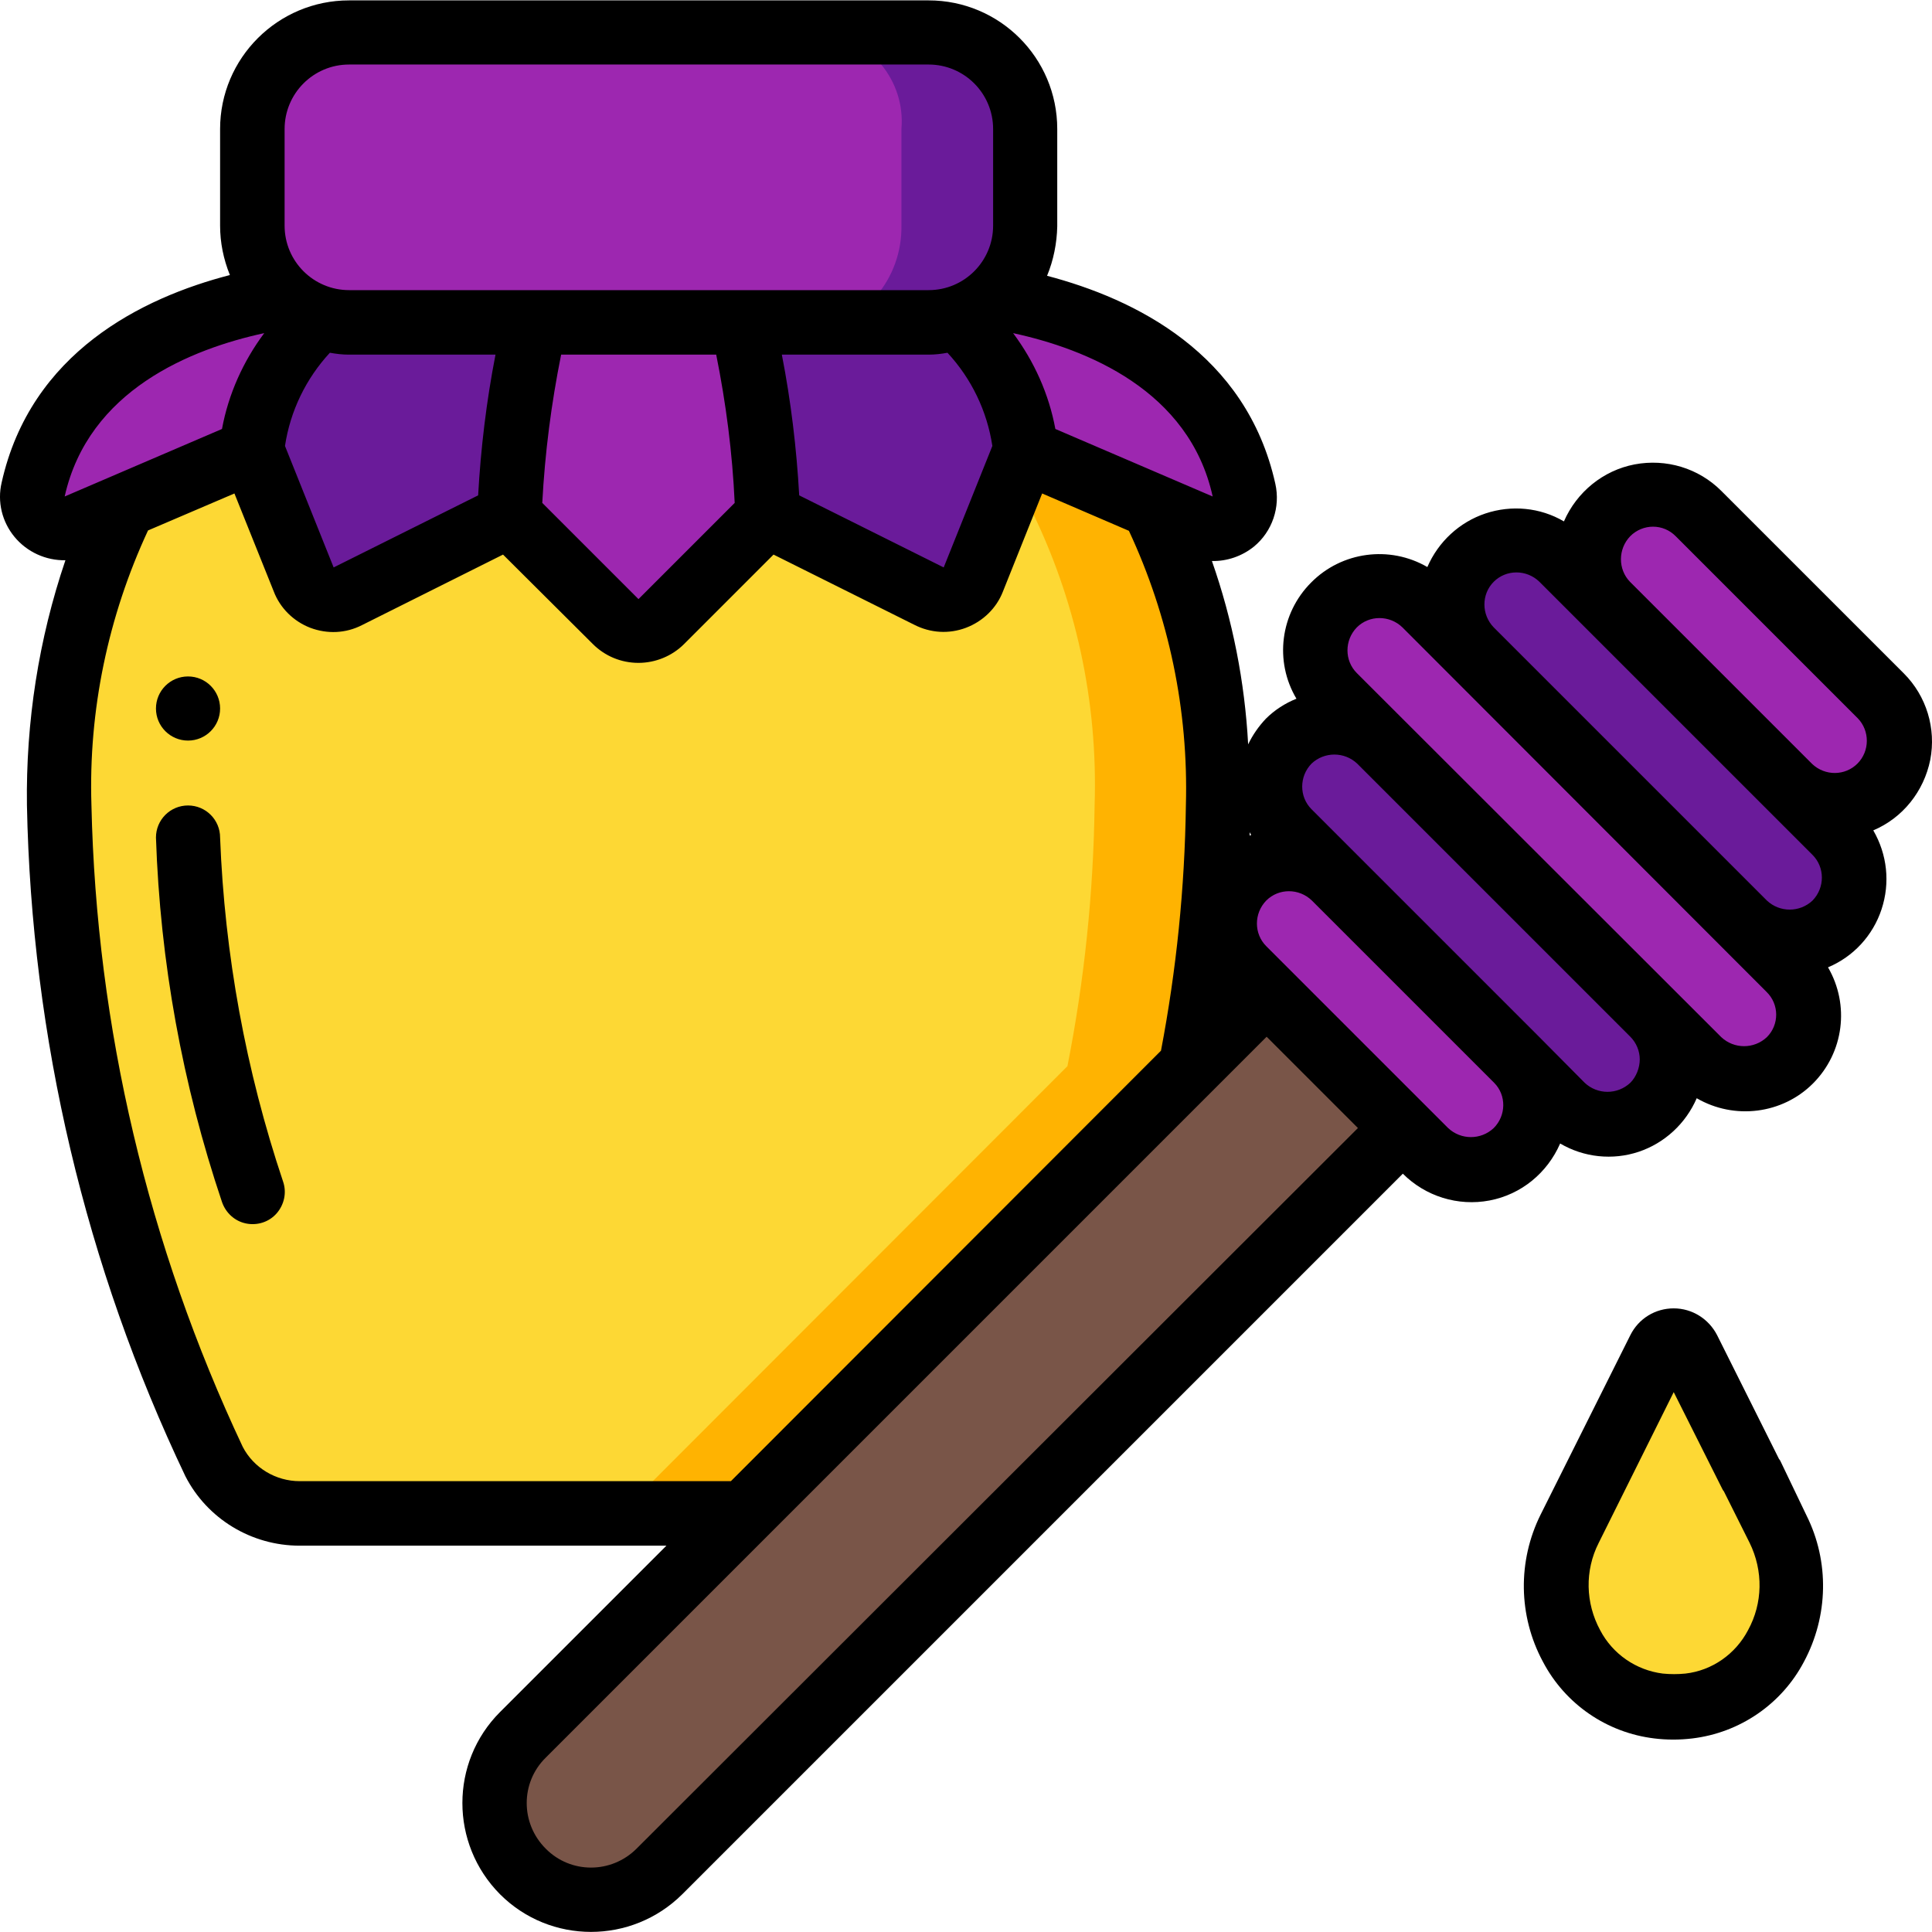 <svg height="512pt" viewBox="0 0 512.102 512" width="512pt" xmlns="http://www.w3.org/2000/svg"><path d="m353.641 232.551 48.297 48.301c6.703 6.699 6.703 17.5 0 24.098-6.699 6.703-17.5 6.703-24.098 0l-48.301-48.297c-6.699-6.703-6.699-17.5 0-24.102 6.699-6.602 17.5-6.602 24.102 0zm0 0" fill="#9d27b0"/><path d="m365.738 196.352 72.402 72.398c6.699 6.699 6.699 17.5 0 24.102-6.703 6.699-17.5 6.699-24.102 0l-72.398-72.402c-6.703-6.699-6.703-17.5 0-24.098 6.598-6.602 17.5-6.602 24.098 0zm0 0" fill="#6a1b9a"/><path d="m450.238 136.051 48.301 48.301c6.699 6.699 6.699 17.5 0 24.098-6.699 6.703-17.5 6.703-24.102 0l-48.297-48.297c-6.703-6.703-6.703-17.5 0-24.102 6.598-6.699 17.398-6.699 24.098 0zm0 0" fill="#9d27b0"/><path d="m414.039 148.152 72.398 72.398c6.703 6.699 6.703 17.5 0 24.102-6.699 6.699-17.5 6.699-24.098 0l-72.402-72.402c-6.699-6.699-6.699-17.5 0-24.098 6.602-6.703 17.402-6.703 24.102 0zm0 0" fill="#6a1b9a"/><path d="m377.84 160.152 96.5 96.5c6.699 6.699 6.699 17.5 0 24.098-6.699 6.699-17.5 6.699-24.102 0l-96.5-96.5c-6.699-6.699-6.699-17.5 0-24.098 6.602-6.602 17.402-6.602 24.102 0zm0 0" fill="#9d27b0"/><path d="m174.738 496.051c-10 10-26.199 10-36.199 0s-10-26.199 0-36.199l197-197 36.199 36.199zm0 0" fill="#795548"/><path d="m252.738 85.449c-.598 0-1.098-.398-1.098-1 0-.598.398-1 1-1 .598 0 1 .402 1 1 0 .602-.301 1-.902 1zm0 0"/><path d="m322.938 213.352c-.297 23.199-2.699 46.398-7.199 69.199l-118.5 118.602h-117.801c-9.5 0-18.297-5.301-22.699-13.703-25.801-54.398-39.801-113.699-41-174-.898-27.5 5-54.797 17.301-79.398l121.102-87.801 16.598-12 134.902 99.801c12.297 24.602 18.199 51.898 17.297 79.301zm0 0" fill="#ffb301"/><path d="m290.141 213.352c-.301 23.199-2.703 46.398-7.203 69.199l-118.5 118.602h-85c-9.5 0-18.297-5.301-22.699-13.703-25.801-54.398-39.801-113.699-41-174-.898-27.5 5-54.797 17.301-79.398l121.102-87.801 118.699 87.801c12.301 24.602 18.199 51.898 17.301 79.301zm0 0" fill="#fdd834"/><path d="m271.738 34.152v25.598c0 7.102-3 13.902-8.199 18.801-4.699 4.398-11 6.801-17.398 6.801h-153.602c-2.801 0-5.602-.5-8.199-1.402-3.402-1.199-6.5-3-9.102-5.5h-.098c-5.203-4.797-8.203-11.598-8.203-18.797v-25.5c0-14.102 11.5-25.602 25.602-25.602h153.602c14.098 0 25.598 11.5 25.598 25.602zm0 0" fill="#6a1b9a"/><path d="m238.938 34.152v25.598c.102 6.902-2.297 13.602-6.797 18.801-2.102 2.398-4.703 4.199-7.703 5.5-2.199.898-4.5 1.301-6.797 1.398h-128c-2.301 0-4.703-.5-6.801-1.398-2.902-1.199-5.5-3.102-7.602-5.5h-.098c-4.5-5.199-6.902-11.898-6.801-18.801v-25.598c-1.102-12.902 8.398-24.301 21.301-25.602h128c12.898 1.301 22.398 12.699 21.297 25.602zm0 0" fill="#9d27b0"/><path d="m318.039 139.352-12.5-5.402-33.898-14.5c-1.402-13.5-7.602-26.098-17.402-35.5 3.402-1.199 6.5-3 9.199-5.5 22 3.602 58.301 15 66.301 51.203.699 3.098-.398 6.398-2.898 8.398-2.402 2.199-5.801 2.602-8.801 1.301zm0 0" fill="#9d27b0"/><path d="m271.738 119.551-13.699 34c-.898 2.199-2.602 4-4.898 4.801-2.203.801-4.703.699-6.801-.402l-42.902-21.398c-.598-17.199-2.797-34.398-6.598-51.199h49.199c2.801 0 5.602-.5 8.199-1.402 9.902 9.5 16.102 22.102 17.5 35.602zm0 0" fill="#6a1b9a"/><path d="m203.438 136.551-28.199 28.102c-3.301 3.297-8.699 3.297-12 0l-28.098-28.102c.598-17.199 2.797-34.398 6.598-51.199h55.102c3.801 16.898 6 34 6.598 51.199zm0 0" fill="#9d27b0"/><path d="m141.738 85.352c-3.801 16.801-6 34-6.598 51.199l-42.902 21.5c-2.098 1.102-4.598 1.199-6.801.398-2.199-.797-4-2.598-4.898-4.797l-13.699-34h.098c1.402-13.602 7.602-26.203 17.402-35.602 2.598.898 5.398 1.398 8.199 1.398h49.199zm0 0" fill="#6a1b9a"/><path d="m84.34 84.051c-9.801 9.398-16 22-17.402 35.5h-.098l-33.801 14.5-12.5 5.398c-2.898 1.301-6.398.801-8.801-1.199-2.5-2-3.598-5.301-2.898-8.398 8-36.199 44.301-47.602 66.301-51.199h.098c2.602 2.297 5.699 4.199 9.102 5.398zm0 0" fill="#9d27b0"/><path d="m471.438 405.152c4.801 9.199 4.902 20.199.203 29.5-4.703 9.297-13.602 15.797-23.902 17.398-2.598.301-5.301.301-8 0-10.301-1.602-19.199-8.102-23.898-17.398-4.699-9.301-4.602-20.301.199-29.5l23.801-47.602c.699-1.398 2.199-2.398 3.801-2.398 1.598 0 3.098.898 3.797 2.398l16.703 33.398.098.102zm0 0" fill="#fdd834"/><path d="m456.238 130.051c-6-6-14.598-8.602-23-7-8.301 1.602-15.301 7.301-18.699 15.102-6.301-3.703-13.898-4.402-20.801-2.102-6.898 2.301-12.5 7.5-15.398 14.199-10-5.801-22.699-4.098-30.801 4.102-8.199 8.199-9.801 20.898-3.898 30.801-3 1.199-5.801 3-8.102 5.297-1.898 2-3.5 4.301-4.699 6.801-.902-16.598-4.102-32.898-9.602-48.598 4 .098 8-1.301 11.102-3.801 4.898-4 7.098-10.5 5.699-16.699-7.699-34.602-37.301-49-60.5-55.102 1.699-4.102 2.602-8.602 2.699-13.102v-25.797c0-18.902-15.301-34.102-34.098-34.102h-153.602c-18.898 0-34.199 15.301-34.199 34.102v25.598c0 4.5.898 8.902 2.598 13.102-23.199 6-52.797 20.5-60.5 55-1.199 5.098.102 10.398 3.402 14.398 3.301 4 8.301 6.301 13.5 6.199-7.102 20.902-10.5 42.902-10.199 64.902 1.199 61.598 15.5 122.301 42 177.898 5.797 11.301 17.5 18.402 30.297 18.402h97.203l-44.102 44.098c-13.301 13.301-13.301 34.902 0 48.301 13.301 13.301 34.898 13.301 48.301 0l191-191c6 6 14.598 8.699 23 7.102 8.398-1.602 15.301-7.301 18.699-15.102 6.301 3.699 13.898 4.5 20.801 2.199 6.898-2.301 12.5-7.5 15.398-14.199 10 5.801 22.699 4.199 30.801-3.898 8.199-8.203 9.801-20.801 4-30.801 6.699-2.801 11.898-8.402 14.199-15.402s1.5-14.5-2.199-20.898c7.801-3.301 13.398-10.301 15.102-18.699 1.598-8.301-1-16.902-7-22.902zm-24.098 12c1.598-1.602 3.797-2.5 6-2.5 2.297 0 4.398.898 6 2.5l48.297 48.301c3.203 3.301 3.203 8.699-.098 12-3.301 3.301-8.602 3.301-12 .098l-48.301-48.297c-3.199-3.301-3.199-8.703.102-12.102zm-36.203 12.102c3.301-3.301 8.703-3.301 12.102 0l72.398 72.398c3.301 3.301 3.301 8.699 0 12.102-3.398 3.199-8.699 3.199-12.098 0l-72.402-72.402c-3.297-3.398-3.297-8.801 0-12.098zm-64.297 67.098c-.102.102-.301.102-.402.199v-.898c.102.199.301.5.402.699zm-10.203-89.699-41.699-17.898c-1.699-9.203-5.598-17.902-11.199-25.402 19.398 4.199 46.699 15.102 52.898 43.301zm-234-38.102c1.703.301 3.301.5 5 .5h38.902c-2.402 12.301-3.902 24.801-4.602 37.301l-38.301 19.102-12.898-32.199c1.398-9.301 5.602-17.902 11.898-24.703zm61.301.5h41.102c2.598 12.902 4.301 26.102 4.898 39.301l-25.5 25.5-25.5-25.5c.699-13.301 2.402-26.398 5-39.301zm63.102 37.301c-.699-12.5-2.199-25-4.602-37.301h38.902c1.699 0 3.398-.199 5-.5 6.398 6.902 10.5 15.5 11.898 24.703l-12.898 32.199zm-136.402-97.098c0-9.402 7.602-17.102 17.102-17.102h153.602c9.398 0 17.098 7.602 17.098 17.102v25.598c0 9.402-7.598 17.102-17.098 17.102h-153.602c-9.398 0-17.102-7.602-17.102-17.102zm-5.398 54.098c-5.602 7.5-9.5 16.199-11.199 25.402l-41.699 17.898c6.297-28.199 33.5-39.102 52.898-43.301zm9.398 304.301c-6.297 0-12.199-3.5-15.098-9.102-25.102-53.297-38.801-111.199-40.102-170.098-.801-25.102 4.402-50 15-72.801l22.902-9.801 10.398 25.902c1.699 4.5 5.301 8 9.699 9.699 4.5 1.699 9.402 1.5 13.699-.699l37.402-18.703 23.801 23.703c3.199 3.199 7.5 5 12.098 5 4.5 0 8.902-1.801 12.102-5l23.699-23.703 37.301 18.602c4.301 2.199 9.199 2.5 13.699.801 4.5-1.699 8.102-5.199 9.801-9.602l10.398-26 23 9.902c10.602 22.699 15.801 47.598 15.102 72.699-.301 21.898-2.5 43.598-6.602 65.098l-114 114.102zm89.301 97.398c-6.699 6.703-17.5 6.703-24.098 0-6.703-6.699-6.703-17.5 0-24.098l58.699-58.699.098-.102 132.301-132.301 24.199 24.199zm227.199-191c-3.398 3.203-8.699 3.203-12.098 0l-6-6-18.102-18.098-24.098-24.102c-3.301-3.301-3.301-8.699 0-12.098 3.297-3.301 8.699-3.301 12.098 0l48.301 48.297c3.301 3.301 3.199 8.703-.102 12zm36.203-12c-3.402 3.203-8.703 3.203-12.102 0l-12-12.098-48.301-48.301-12.098-12.102c-3.301-3.297-3.301-8.699 0-12.098 3.398-3.199 8.699-3.199 12.098 0l72.402 72.398c1.598 1.602 2.5 3.801 2.5 6s-.902 4.602-2.5 6.199zm36.199-12.098c-3.402 3.199-8.699 3.199-12.102 0l-96.598-96.5c-3.301-3.301-3.301-8.699 0-12.102 3.297-3.301 8.699-3.301 12.098 0l96.5 96.602c3.402 3.301 3.402 8.699.102 12zm0 0"/><path d="m58.34 187.75c0 4.695-3.805 8.5-8.5 8.5-4.695 0-8.5-3.805-8.5-8.5s3.805-8.5 8.5-8.5c4.695 0 8.5 3.805 8.5 8.5zm0 0"/><path d="m58.34 221.949c0-4.699-3.801-8.5-8.5-8.5-4.699 0-8.5 3.801-8.5 8.5 1.098 32.902 7 65.402 17.5 96.602 1 2.898 3.398 5.102 6.398 5.699 3 .602 6.102-.398 8.102-2.699s2.699-5.5 1.699-8.398c-9.898-29.5-15.5-60.203-16.699-91.203zm0 0"/><path d="m471.938 387.25c-.098-.199-.199-.398-.398-.598l-16.398-32.801c-2.203-4.301-6.602-7.102-11.5-7.102-4.902 0-9.301 2.699-11.5 7.102l-23.801 47.598c-6.102 12.301-5.902 26.801.598 38.902 5.902 11.301 17 18.898 29.602 20.398 1.602.199 3.301.301 5 .301 1.699 0 3.301-.102 5-.301 12.602-1.5 23.699-9.098 29.602-20.301 6.5-12.098 6.797-26.598.699-38.797zm-8.598 44.801c-3.301 6.301-9.5 10.699-16.602 11.5-2 .199-4 .199-6 0-7.098-.898-13.301-5.199-16.598-11.5-3.902-7.199-4.102-15.801-.402-23.102l19.902-40 12.898 25.703c.102.199.199.398.398.598l6.801 13.602c3.699 7.5 3.5 16.098-.398 23.199zm0 0"/></svg>